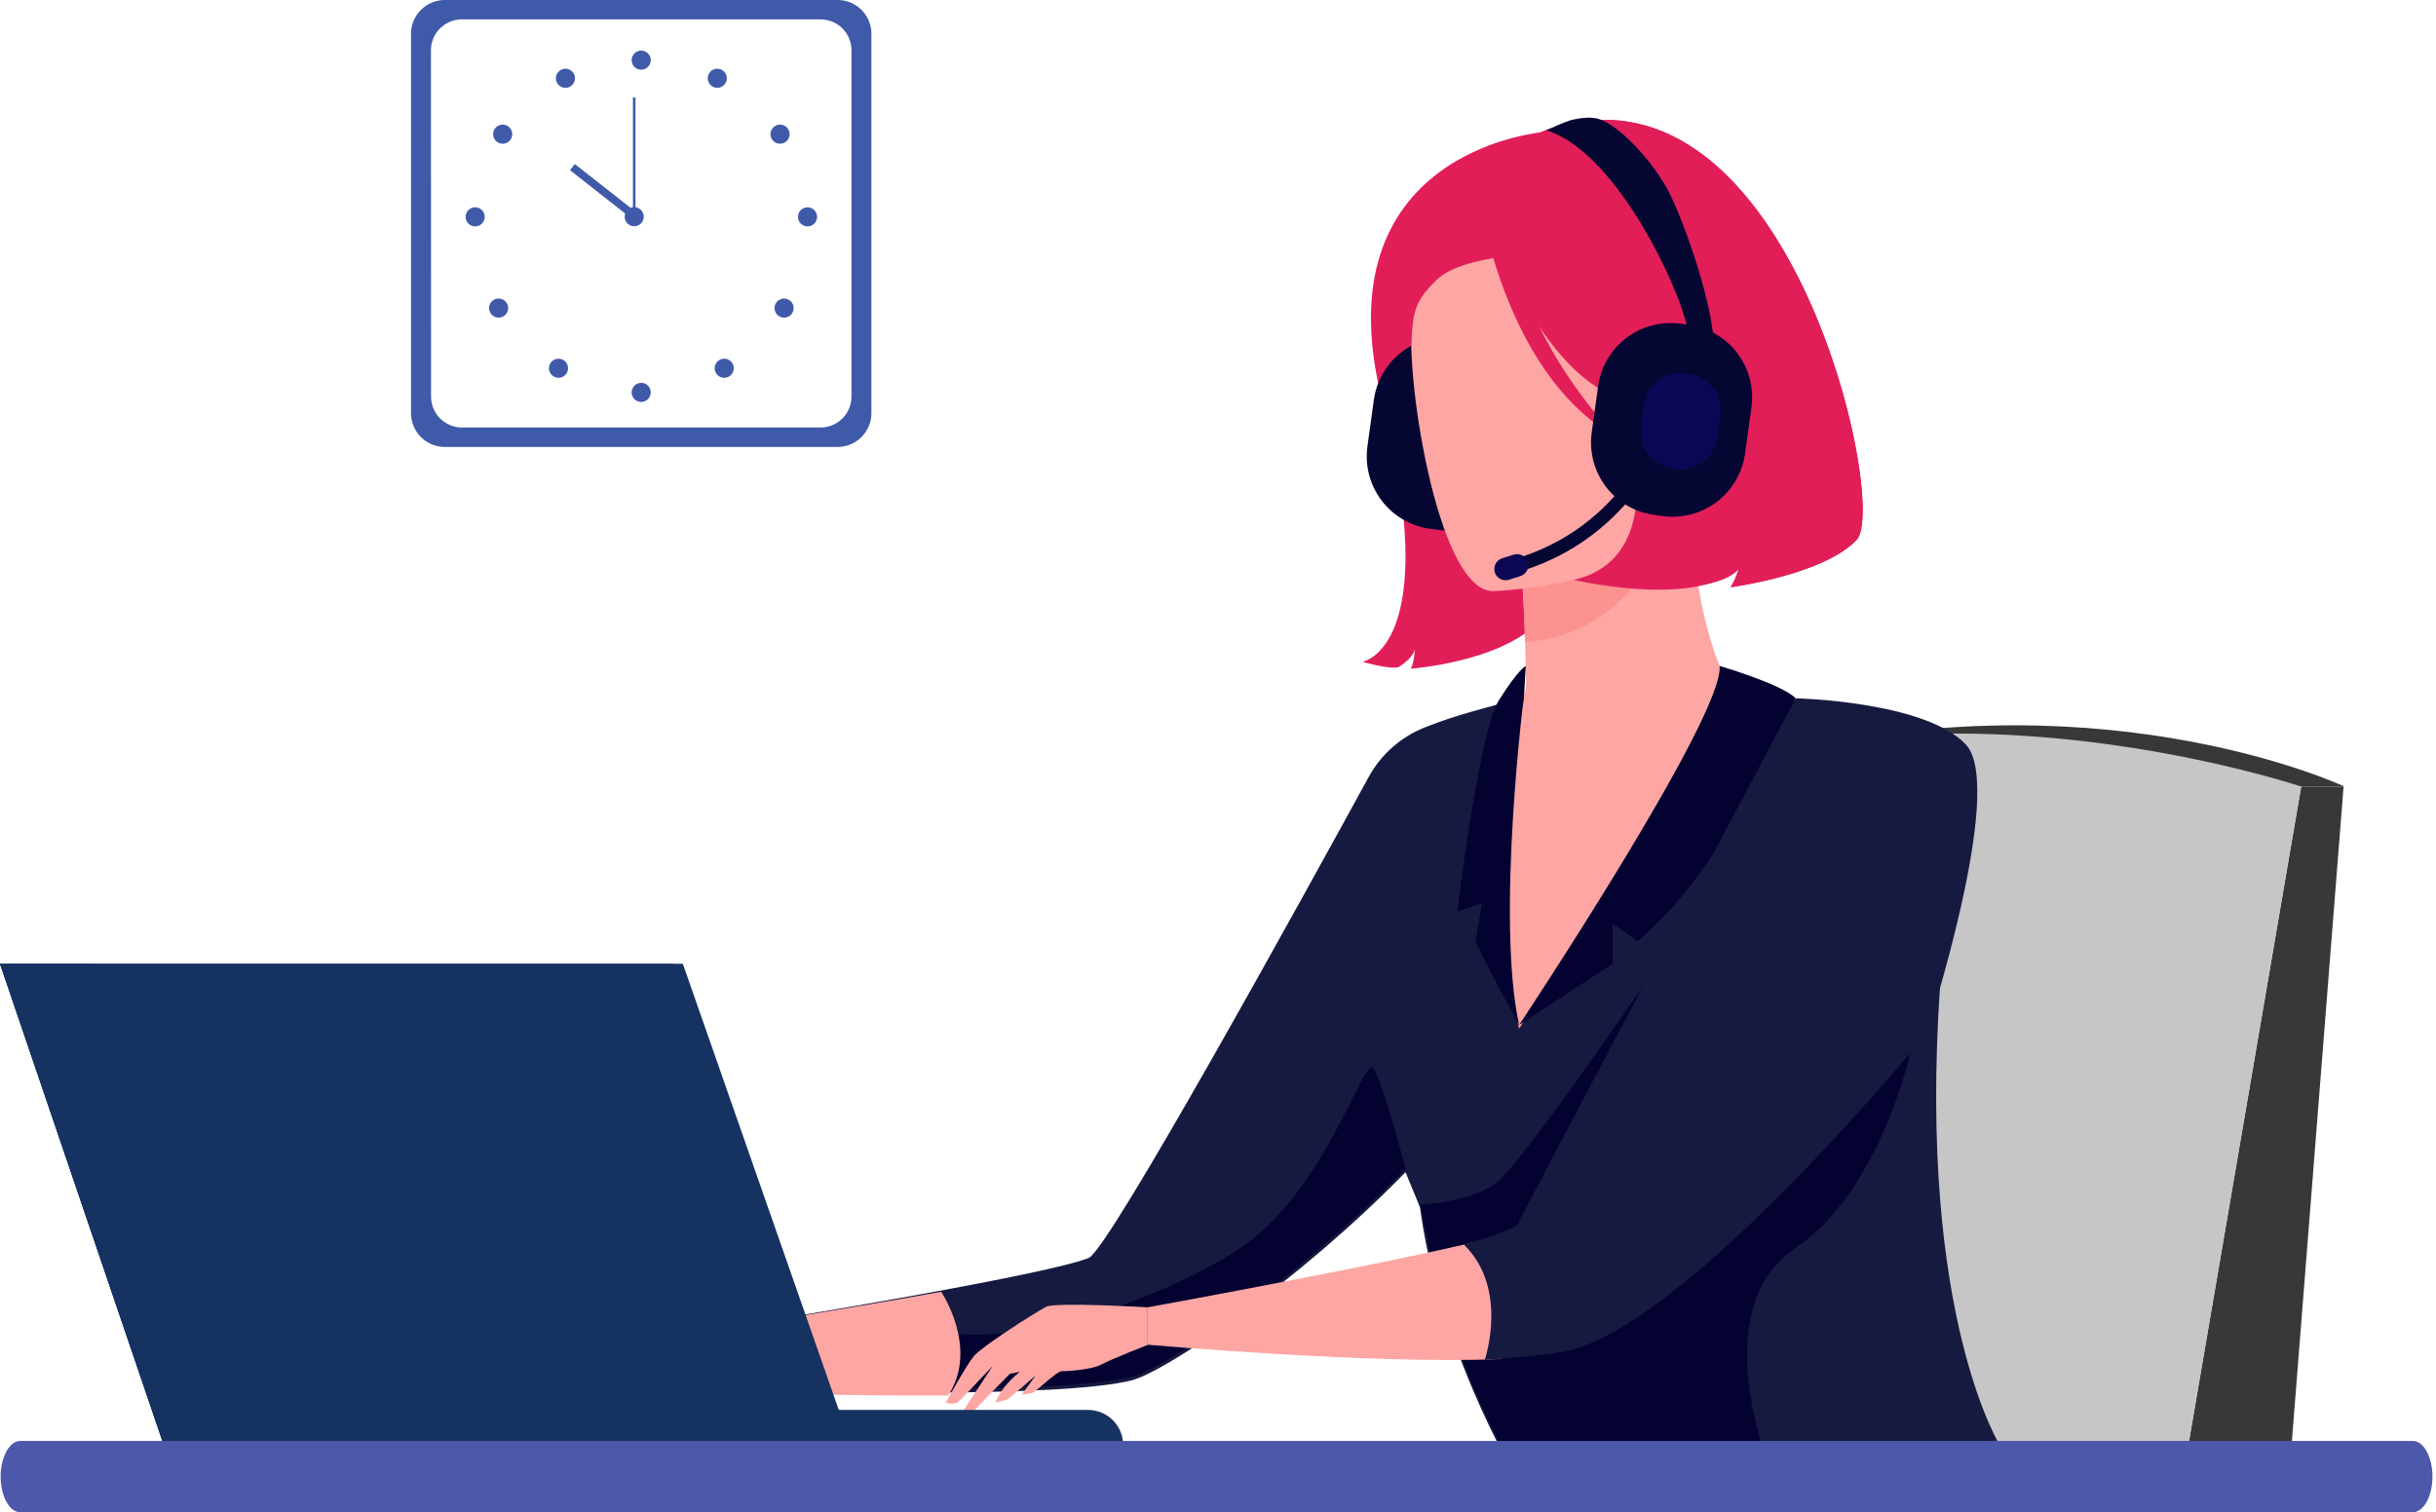 <svg width="488" height="303" viewBox="0 0 488 303" fill="none" xmlns="http://www.w3.org/2000/svg">
<path d="M82.334 6.759V82.795C82.338 84.586 83.051 86.303 84.317 87.569C85.583 88.836 87.298 89.549 89.088 89.554H167.815C169.605 89.549 171.32 88.836 172.586 87.569C173.852 86.303 174.565 84.586 174.569 82.795V6.759C174.565 4.968 173.852 3.251 172.586 1.984C171.32 0.718 169.605 0.004 167.815 0H89.088C87.298 0.004 85.583 0.718 84.317 1.984C83.051 3.251 82.338 4.968 82.334 6.759ZM86.331 10.055C86.335 8.419 86.987 6.851 88.143 5.694C89.299 4.537 90.865 3.885 92.5 3.881H164.403C166.038 3.885 167.606 4.537 168.762 5.694C169.919 6.85 170.572 8.418 170.577 10.055V79.478C170.573 81.115 169.921 82.684 168.764 83.842C167.607 85 166.039 85.652 164.403 85.657H92.5C90.873 85.647 89.315 84.995 88.164 83.844C87.014 82.692 86.363 81.133 86.353 79.505L86.331 10.055Z" fill="#405AAA"/>
<path d="M130.364 12.055C130.364 11.676 130.251 11.306 130.041 10.992C129.831 10.677 129.533 10.432 129.183 10.287C128.834 10.142 128.45 10.104 128.079 10.178C127.708 10.252 127.367 10.434 127.1 10.702C126.832 10.969 126.65 11.31 126.577 11.681C126.503 12.052 126.541 12.437 126.685 12.787C126.83 13.136 127.075 13.435 127.39 13.645C127.704 13.856 128.074 13.968 128.452 13.968C128.959 13.968 129.445 13.766 129.804 13.408C130.162 13.049 130.364 12.562 130.364 12.055Z" fill="#405AAA"/>
<path d="M114.944 14.754C114.76 14.423 114.483 14.154 114.146 13.981C113.81 13.808 113.43 13.739 113.054 13.782C112.679 13.826 112.324 13.979 112.036 14.224C111.748 14.469 111.538 14.794 111.434 15.158C111.331 15.522 111.337 15.909 111.453 16.269C111.569 16.629 111.788 16.947 112.085 17.182C112.381 17.417 112.74 17.559 113.117 17.59C113.494 17.621 113.872 17.539 114.202 17.355C114.644 17.108 114.97 16.695 115.109 16.208C115.248 15.72 115.189 15.197 114.944 14.754Z" fill="#405AAA"/>
<path d="M101.734 25.274C101.416 25.07 101.045 24.964 100.667 24.971C100.289 24.978 99.921 25.096 99.611 25.312C99.3 25.528 99.06 25.831 98.922 26.183C98.783 26.535 98.752 26.92 98.832 27.29C98.913 27.66 99.101 27.998 99.373 28.26C99.645 28.523 99.988 28.7 100.36 28.767C100.732 28.834 101.116 28.79 101.463 28.639C101.81 28.488 102.104 28.238 102.308 27.919C102.446 27.709 102.54 27.473 102.585 27.225C102.631 26.977 102.627 26.723 102.573 26.477C102.52 26.231 102.418 25.998 102.274 25.791C102.13 25.585 101.947 25.409 101.734 25.274Z" fill="#405AAA"/>
<path d="M95.192 41.535C94.814 41.535 94.444 41.648 94.13 41.858C93.815 42.068 93.57 42.367 93.426 42.717C93.281 43.066 93.243 43.451 93.317 43.822C93.391 44.193 93.573 44.534 93.84 44.802C94.107 45.069 94.448 45.252 94.819 45.325C95.19 45.399 95.574 45.361 95.924 45.217C96.273 45.072 96.572 44.826 96.782 44.512C96.992 44.197 97.104 43.827 97.104 43.449C97.104 42.941 96.902 42.455 96.544 42.096C96.185 41.737 95.699 41.535 95.192 41.535Z" fill="#405AAA"/>
<path d="M98.534 60.376C98.267 60.644 98.085 60.985 98.012 61.356C97.939 61.727 97.977 62.111 98.122 62.461C98.267 62.81 98.512 63.108 98.826 63.319C99.14 63.528 99.51 63.641 99.888 63.641C100.265 63.641 100.635 63.528 100.949 63.319C101.263 63.108 101.508 62.81 101.653 62.461C101.798 62.111 101.836 61.727 101.763 61.356C101.69 60.985 101.508 60.644 101.242 60.376C101.064 60.197 100.853 60.055 100.621 59.958C100.389 59.861 100.139 59.812 99.888 59.812C99.636 59.812 99.386 59.861 99.154 59.958C98.922 60.055 98.711 60.197 98.534 60.376Z" fill="#405AAA"/>
<path d="M110.53 72.431C110.263 72.699 110.082 73.04 110.008 73.411C109.935 73.782 109.973 74.166 110.118 74.515C110.263 74.865 110.508 75.163 110.822 75.373C111.137 75.583 111.506 75.695 111.884 75.695C112.262 75.695 112.631 75.583 112.945 75.373C113.26 75.163 113.505 74.865 113.65 74.515C113.795 74.166 113.833 73.782 113.76 73.411C113.686 73.04 113.505 72.699 113.238 72.431C112.879 72.072 112.392 71.871 111.884 71.871C111.376 71.871 110.889 72.072 110.53 72.431Z" fill="#405AAA"/>
<path d="M130.364 78.621C130.364 78.243 130.251 77.873 130.041 77.558C129.831 77.243 129.533 76.998 129.183 76.853C128.834 76.709 128.45 76.671 128.079 76.744C127.708 76.818 127.367 77.001 127.1 77.268C126.832 77.536 126.65 77.877 126.577 78.248C126.503 78.619 126.541 79.004 126.685 79.353C126.83 79.703 127.075 80.002 127.39 80.212C127.704 80.422 128.074 80.534 128.452 80.534C128.959 80.534 129.445 80.333 129.804 79.974C130.162 79.615 130.364 79.129 130.364 78.621Z" fill="#405AAA"/>
<path d="M142.019 14.754C142.203 14.423 142.48 14.154 142.817 13.981C143.153 13.808 143.533 13.739 143.909 13.782C144.284 13.826 144.639 13.979 144.927 14.224C145.215 14.469 145.425 14.794 145.528 15.158C145.632 15.522 145.626 15.909 145.51 16.269C145.394 16.629 145.174 16.947 144.878 17.182C144.582 17.417 144.223 17.559 143.846 17.59C143.469 17.621 143.091 17.539 142.761 17.355C142.319 17.108 141.993 16.695 141.854 16.208C141.715 15.72 141.774 15.197 142.019 14.754Z" fill="#405AAA"/>
<path d="M155.228 25.275C155.546 25.069 155.917 24.963 156.296 24.969C156.674 24.975 157.042 25.093 157.353 25.308C157.664 25.523 157.904 25.825 158.043 26.177C158.183 26.529 158.214 26.914 158.135 27.284C158.055 27.654 157.868 27.992 157.597 28.256C157.325 28.519 156.982 28.696 156.61 28.764C156.238 28.832 155.854 28.788 155.507 28.638C155.16 28.488 154.865 28.238 154.66 27.92C154.385 27.494 154.29 26.975 154.397 26.479C154.503 25.983 154.803 25.55 155.228 25.275Z" fill="#405AAA"/>
<path d="M161.771 41.535C162.149 41.535 162.519 41.648 162.833 41.858C163.148 42.068 163.393 42.367 163.537 42.717C163.682 43.066 163.72 43.451 163.646 43.822C163.572 44.193 163.39 44.534 163.123 44.802C162.855 45.069 162.515 45.252 162.144 45.325C161.773 45.399 161.389 45.361 161.039 45.217C160.69 45.072 160.391 44.826 160.181 44.512C159.971 44.197 159.859 43.827 159.859 43.449C159.859 42.941 160.061 42.455 160.419 42.096C160.778 41.737 161.264 41.535 161.771 41.535Z" fill="#405AAA"/>
<path d="M158.429 60.376C158.696 60.644 158.878 60.985 158.951 61.356C159.024 61.727 158.986 62.111 158.841 62.461C158.696 62.81 158.451 63.108 158.137 63.319C157.823 63.528 157.453 63.641 157.075 63.641C156.697 63.641 156.328 63.528 156.014 63.319C155.7 63.108 155.455 62.81 155.31 62.461C155.165 62.111 155.127 61.727 155.2 61.356C155.273 60.985 155.455 60.644 155.721 60.376C155.899 60.197 156.109 60.055 156.342 59.958C156.574 59.861 156.824 59.812 157.075 59.812C157.327 59.812 157.576 59.861 157.809 59.958C158.041 60.055 158.252 60.197 158.429 60.376Z" fill="#405AAA"/>
<path d="M146.433 72.431C146.7 72.699 146.881 73.04 146.954 73.411C147.028 73.782 146.989 74.166 146.844 74.515C146.7 74.865 146.455 75.163 146.14 75.373C145.826 75.583 145.457 75.695 145.079 75.695C144.701 75.695 144.331 75.583 144.017 75.373C143.703 75.163 143.458 74.865 143.313 74.515C143.168 74.166 143.13 73.782 143.203 73.411C143.276 73.04 143.458 72.699 143.725 72.431C143.902 72.252 144.113 72.11 144.345 72.013C144.578 71.916 144.827 71.866 145.079 71.866C145.331 71.866 145.58 71.916 145.812 72.013C146.045 72.11 146.256 72.252 146.433 72.431Z" fill="#405AAA"/>
<path d="M128.966 43.427C128.967 43.049 128.856 42.678 128.647 42.363C128.437 42.047 128.139 41.801 127.79 41.656C127.44 41.51 127.056 41.471 126.685 41.545C126.313 41.618 125.972 41.8 125.704 42.067C125.436 42.334 125.254 42.675 125.18 43.047C125.105 43.418 125.143 43.803 125.288 44.153C125.432 44.503 125.677 44.802 125.992 45.012C126.306 45.223 126.676 45.335 127.054 45.335C127.56 45.335 128.046 45.134 128.404 44.777C128.763 44.419 128.965 43.934 128.966 43.427Z" fill="#405AAA"/>
<path d="M127.314 19.535H126.794V43.422H127.314V19.535Z" fill="#405AAA"/>
<path d="M115.156 32.868L114.19 34.1L126.839 44.044L127.806 42.812L115.156 32.868Z" fill="#405AAA"/>
<path d="M469.677 157.6C469.677 157.6 423.289 135.805 359.732 150.304L461.19 157.6H469.677Z" fill="#383838"/>
<path d="M460.99 157.6H469.487L459.083 289.361H438.421L460.99 157.6Z" fill="#383838"/>
<path d="M438.421 289.361L460.99 157.6C460.99 157.6 389.91 133.713 334.764 157.6L301.964 289.784L438.421 289.361Z" fill="#C6C6C6"/>
<path d="M318.24 81.412C318.24 81.412 340.554 92.833 324.289 117.36C324.289 117.36 343.462 119.577 348.282 114.059C347.911 115.318 347.383 116.525 346.712 117.652C346.712 117.652 365.283 115.213 371.94 108.167C378.596 101.121 357.858 7.415 308.372 26.592C308.372 26.592 264.388 30.608 276.872 80.22C289.356 129.832 272.956 132.591 272.956 132.591C272.956 132.591 277.896 134.076 280.095 133.707C280.095 133.707 283.106 131.935 283.442 130.049C283.442 130.049 283.279 132.954 282.602 133.984C282.602 133.984 300.584 132.688 308.301 124.514C316.019 116.341 322.491 91.364 318.24 81.412Z" fill="#E21E59"/>
<path d="M286.388 105.928L288.17 106.178C292.005 106.697 295.889 105.678 298.975 103.342C302.062 101.007 304.1 97.545 304.646 93.711L305.94 84.361C306.466 80.523 305.451 76.633 303.116 73.543C300.781 70.453 297.317 68.416 293.483 67.878L291.696 67.634C287.861 67.107 283.974 68.124 280.886 70.461C277.799 72.797 275.763 76.264 275.226 80.101L273.931 89.445C273.405 93.283 274.421 97.174 276.756 100.263C279.091 103.353 282.555 105.39 286.388 105.928Z" fill="#060632"/>
<path d="M281.292 180.836C287.948 185.986 292.162 204.555 302.896 207.618C343.137 219.114 364.742 171.302 371.81 147.941C367.677 145.37 363.055 143.688 358.237 143.003C355.312 142.504 352.231 142.114 349.669 141.859C345.277 138.119 339.194 123.43 338.837 101.072L336.892 101.489L304.353 108.644C304.353 108.644 305.301 118.942 305.528 128.612C305.702 136.2 305.945 138.005 305.36 138.911C302.831 139.328 299.847 145.805 299.847 145.805C299.847 145.805 299.847 145.805 299.847 145.832C292.557 156.879 286.344 168.601 281.292 180.836Z" fill="#FDA6A4"/>
<path d="M304.326 108.649C304.326 108.649 305.285 118.948 305.507 128.623C323.78 127.729 333.101 110.834 336.871 101.522L304.326 108.649Z" fill="#FC9290"/>
<path d="M138.807 278.266C138.807 278.266 157.947 278.965 178.729 279.035C181.182 279.035 183.673 279.035 186.149 279.035C203.074 278.965 219.728 278.374 226.769 276.548C233.68 274.764 260.278 256.726 281.563 234.866C283.187 238.801 284.46 241.809 284.493 242.048C285.147 246.957 286.128 251.817 287.428 256.596C290.649 268.23 295.054 279.504 300.573 290.239H311.946L400.926 290.109C400.926 290.109 384.136 264.2 388.632 197.824C388.751 196.149 373.142 142.591 373.142 142.591C373.142 142.591 361.015 140.466 346.999 139.339C345.677 140.547 342.959 175.774 325.427 177.823C322.578 178.148 304.304 206.111 304.304 206.111L298.769 177.552L305.339 139.642C296.933 142.109 292.34 142.992 285.327 145.789C280.57 147.699 276.626 151.206 274.17 155.708C261.924 178.105 222.176 250.357 218.114 252.042C214.323 253.614 199.997 256.482 184.849 259.251C164.582 262.953 142.82 266.471 142.82 266.471L138.807 278.266Z" fill="#171A40"/>
<path d="M298.905 118.438C298.905 118.438 342.173 117.587 341.231 90.627C340.289 63.666 345.239 45.4 317.568 44.804C289.898 44.208 284.899 54.679 283.025 63.775C281.151 72.87 287.623 117.961 298.905 118.438Z" fill="#FDA6A4"/>
<path d="M178.729 278.326C181.182 278.326 183.673 278.326 186.148 278.326C203.074 278.255 219.728 277.664 226.769 275.838C233.679 274.054 260.278 256.016 281.562 234.156C281.562 234.156 277.078 216.952 275.139 214.074C273.2 211.196 265.569 239.175 247.729 250.563C229.888 261.951 201.969 269.93 188.412 266.699C179.303 264.515 178.366 272.732 178.729 278.326Z" fill="#030231"/>
<path d="M305.057 114.335C329.646 106.562 335.679 83.272 335.733 83.033L333.112 82.383L334.423 82.708L333.112 82.383C333.058 82.605 327.35 104.454 304.245 111.761L303.779 111.901L304.564 114.487L305.057 114.335Z" fill="#060632"/>
<path d="M302.273 116.162L304.591 115.425C305.16 115.244 305.633 114.845 305.908 114.316C306.183 113.787 306.238 113.17 306.059 112.601C305.879 112.032 305.48 111.558 304.951 111.283C304.423 111.007 303.806 110.953 303.237 111.132L300.919 111.863C300.351 112.044 299.878 112.443 299.602 112.972C299.327 113.501 299.273 114.118 299.452 114.687C299.632 115.256 300.03 115.73 300.559 116.007C301.087 116.283 301.704 116.339 302.273 116.162Z" fill="#0B0754"/>
<path d="M296.446 41.226C296.446 41.226 307.522 74.068 324.143 79.64C340.765 85.212 346.273 78.615 346.273 78.615C346.273 78.615 334.027 67.358 332.619 49.124C332.619 49.124 305.772 27.8 296.446 41.226Z" fill="#E21E59"/>
<path d="M317.135 50.891C317.135 50.891 294.572 49.628 287.829 56.056C282.954 60.691 283.084 63.103 282.705 69.293C282.705 69.293 272.837 54.062 282.992 43.4C293.754 32.099 317.135 50.891 317.135 50.891Z" fill="#E21E59"/>
<path d="M297.404 44.701C297.404 44.701 303.053 76.138 323.71 87.521C323.71 87.521 303.703 67.032 303.351 46.528C302.999 26.023 297.404 44.701 297.404 44.701Z" fill="#E21E59"/>
<path d="M371.94 108.167C365.289 115.213 346.712 117.652 346.712 117.652C347.386 116.526 347.913 115.318 348.282 114.059C338.739 121.804 315.293 116.178 315.293 116.178C333.995 112.042 327.94 85.038 321.581 83.889C317.871 63.52 310.522 38.158 307.077 26.77C307.906 26.635 308.377 26.592 308.377 26.592C357.842 7.415 378.591 101.126 371.94 108.167Z" fill="#E21E59"/>
<path d="M331.319 103.159L333.107 103.408C336.94 103.926 340.823 102.906 343.908 100.571C346.994 98.235 349.031 94.774 349.577 90.941L350.871 81.591C351.398 77.753 350.382 73.863 348.047 70.773C345.712 67.683 342.248 65.646 338.414 65.108L336.627 64.859C332.793 64.339 328.91 65.359 325.824 67.694C322.739 70.03 320.701 73.492 320.157 77.326L318.863 86.67C318.335 90.509 319.35 94.401 321.685 97.492C324.02 100.583 327.485 102.621 331.319 103.159Z" fill="#060632"/>
<path d="M343.007 69.065C344.09 67.076 340.343 51.596 334.883 39.59C332.235 33.785 325.557 26.039 320.802 24.017C319.079 23.291 316.794 23.589 314.925 24.017C313.571 24.321 309.769 26.099 309.769 26.099C325.438 30.977 339.059 63.851 338.068 67.255C338.093 67.171 338.13 67.091 338.176 67.016L343.007 69.065Z" fill="#060632"/>
<path d="M334.91 93.863L335.804 93.987C337.714 94.247 339.649 93.739 341.187 92.576C342.724 91.412 343.739 89.686 344.009 87.776L344.654 83.12C344.915 81.208 344.408 79.27 343.245 77.731C342.082 76.192 340.356 75.177 338.447 74.908L337.559 74.783C335.648 74.524 333.712 75.031 332.174 76.195C330.635 77.359 329.619 79.084 329.348 80.995L328.704 85.651C328.444 87.563 328.951 89.499 330.114 91.038C331.277 92.577 333.002 93.592 334.91 93.863Z" fill="#0B0754"/>
<path d="M229.91 261.94C229.91 261.94 211.355 260.856 209.551 261.842C206.627 263.425 196.656 269.848 195.096 271.712C193.536 273.577 189.442 281.073 189.442 281.073C189.442 281.073 191.213 281.561 192.014 280.846C192.816 280.13 198.865 273.685 198.865 273.685L192.648 283.144C192.648 283.144 194.814 283.046 195.648 282.109C196.482 281.171 202.315 275.257 202.315 275.257L204.292 274.862C203.154 275.782 202.113 276.815 201.183 277.946C200.484 278.901 199.875 279.919 199.364 280.987C200.154 280.871 200.933 280.689 201.693 280.445C202.234 280.179 207.455 275.615 207.455 275.615L204.693 279.409C204.693 279.409 206.556 279.317 207.163 278.905C207.769 278.493 211.837 274.748 212.579 274.753C213.321 274.759 218.482 274.547 220.703 273.366C222.923 272.184 229.91 269.479 229.91 269.479V261.94Z" fill="#FDA6A4"/>
<path d="M344.491 133.431C344.491 133.431 356.899 137.051 359.727 139.908C359.727 139.908 346.728 173.096 328.048 188.587L323.049 185.037V193.108L304.326 205.369C304.326 205.369 345.45 143.474 344.491 133.431Z" fill="#030231"/>
<path d="M287.45 255.869C290.67 267.506 295.075 278.781 300.594 289.518H294.241H300.611H359.726C359.726 289.518 352.87 289.518 352.881 289.475C353.043 288.873 342.883 261.29 359.726 250.021C376.57 238.752 382.717 210.881 382.717 210.881L329.028 197.753C329.028 197.753 306.909 230.058 300.611 236.237C295.78 240.969 284.514 241.321 284.514 241.321L287.45 255.869Z" fill="#030231"/>
<path d="M305.339 138.911C305.339 138.911 299.63 184.067 304.326 205.369C304.326 205.369 296.662 191.276 295.585 188.696L296.879 180.95L291.934 182.668C291.934 182.668 296.294 146.667 300.242 140.358C304.191 134.049 305.659 133.431 305.659 133.431L305.339 138.911Z" fill="#030231"/>
<path d="M139.13 278.798C139.13 278.798 164.83 279.725 189.944 279.606C196.176 270.156 188.549 258.831 188.549 258.831C166.795 262.714 143.438 266.404 143.438 266.404L139.13 278.798Z" fill="#FDA6A4"/>
<path d="M136.538 289.545H225.003C225.003 287.677 224.261 285.884 222.941 284.563C221.62 283.241 219.829 282.499 217.962 282.499H136.538V289.545Z" fill="#163260"/>
<path d="M0 193.103L32.81 289.546H170.491L136.792 193.103H0Z" fill="#163260"/>
<path d="M0 193.103L32.507 288.651L32.81 289.546H168.481L134.778 193.103H0Z" fill="#163260"/>
<path d="M71.73 240.459C72.58 244.145 76.252 247.132 79.935 247.132C83.618 247.132 85.892 244.145 85.064 240.459C84.235 236.774 80.536 233.793 76.859 233.793C73.181 233.793 70.885 236.752 71.73 240.459Z" fill="#163260"/>
<path d="M0 193.103L32.507 288.651H94.84L18.837 193.103H0Z" fill="#163260"/>
<path d="M229.878 269.436C229.878 269.436 275.426 273.42 300.594 272.298V247.544C284.103 252.102 229.894 261.94 229.894 261.94L229.878 269.436Z" fill="#FDA6A4"/>
<path d="M359.727 139.908C359.727 139.908 385.778 140.499 393.847 149.215C401.917 157.93 385.859 207.179 385.859 207.179C385.859 207.179 337.31 266.688 313.019 270.884C313.019 270.884 302.403 272.336 297.448 272.417C297.448 272.417 302.322 258.26 293.272 249.376C293.272 249.376 303.671 246.465 304.104 245.175C304.537 243.885 359.727 139.908 359.727 139.908Z" fill="#171A40"/>
<path d="M0.128 295.854C0.128 299.802 1.886 303 4.057 303H483.357C484.442 303 485.425 302.199 486.136 300.906C486.897 299.465 487.303 297.683 487.286 295.854C487.286 291.908 485.528 288.71 483.357 288.71H4.061C2.976 288.71 1.993 289.511 1.282 290.804C0.519 292.243 0.112 294.025 0.128 295.854Z" fill="#4D58AA"/>
</svg>
